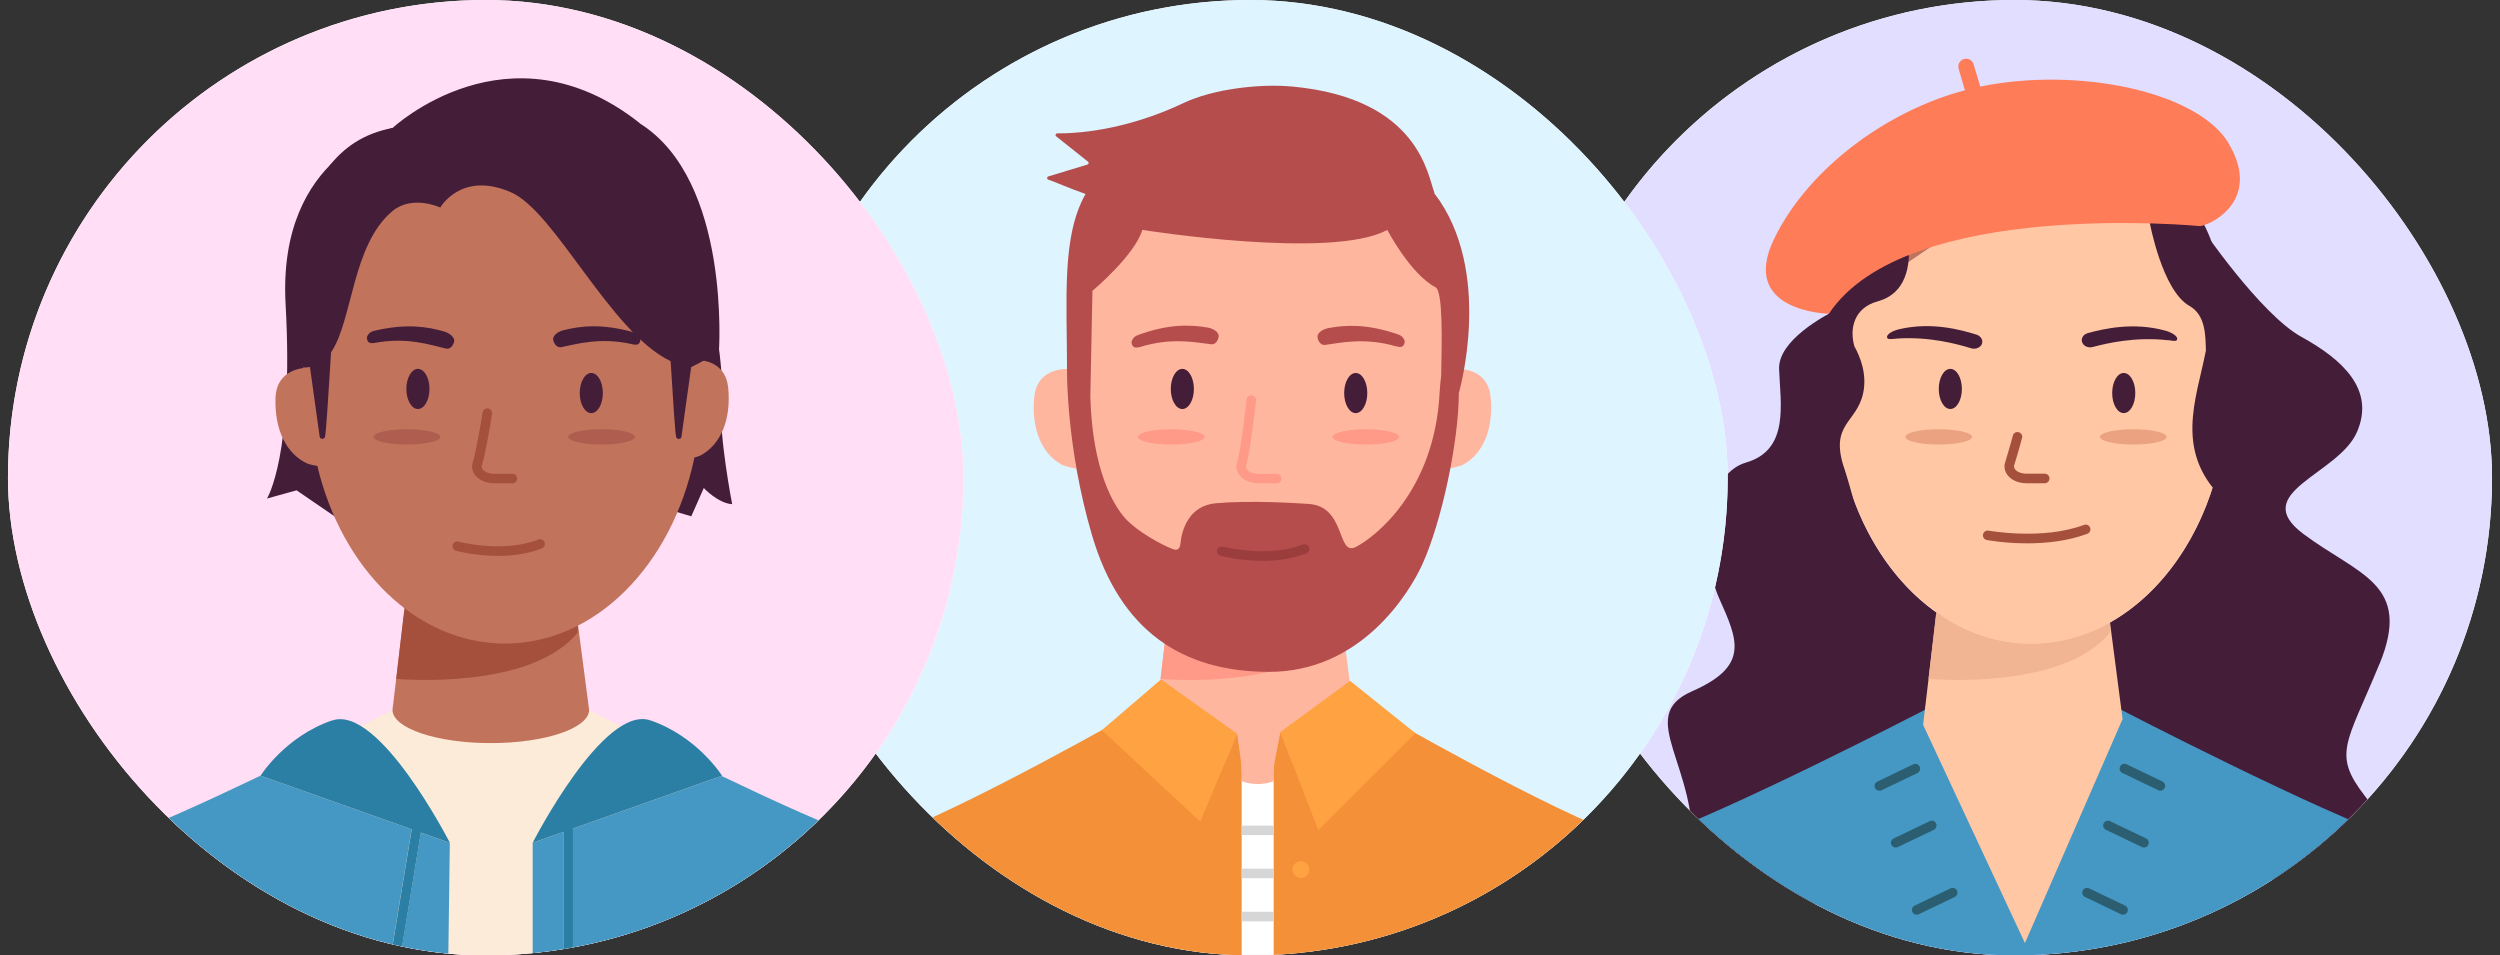 <svg width="157" height="60" viewBox="0 0 157 60" fill="none" xmlns="http://www.w3.org/2000/svg">
<rect x="0" y="0" width="157" height="60" fill="#333333" stroke="none"/>
<g clip-path="url(#clip0_3711_87229)">
<rect x="96.5" width="60" height="60" rx="30" fill="white"/>
<circle cx="126.5" cy="30" r="30" fill="#E1DEFF"/>
<path d="M149.437 41.693C151.501 36.653 148.147 36.137 144.655 33.533C141.163 30.929 146.851 29.813 148.015 27.137C149.179 24.461 147.109 22.577 144.529 21.155C141.943 19.733 138.187 14.201 138.187 14.201L138.019 14.123C139.969 18.035 139.885 22.505 139.855 23.171C140.479 23.207 141.643 23.465 141.787 24.941C141.979 26.963 141.301 28.517 140.041 29.189C140.041 29.189 139.801 29.297 139.291 29.399C137.725 35.783 133.063 40.421 127.549 40.421C122.035 40.421 117.367 35.783 115.807 29.387V29.429C115.189 29.321 114.919 29.189 114.919 29.189C113.659 28.517 112.981 26.963 113.173 24.941C113.323 23.345 114.679 23.171 115.243 23.165C115.231 22.793 115.201 21.287 115.489 19.367C114.535 19.835 111.673 21.383 111.727 23.165C111.799 25.307 112.411 28.247 109.657 29.045C106.903 29.843 106.807 34.973 107.965 37.577C109.123 40.181 109.903 41.819 106.267 43.409C102.631 44.999 106.675 48.023 106.285 53.831C105.895 59.639 111.193 57.065 121.741 55.127C132.289 53.189 139.867 55.775 145.555 55.127C151.237 54.479 150.595 52.679 148.525 50.003C146.455 47.327 147.361 46.733 149.431 41.693H149.437Z" fill="#441D39"/>
<path d="M129.308 10.049L138.026 14.123C136.388 10.841 133.316 7.949 127.556 8.027C118.688 7.901 116.186 14.819 115.496 19.367C115.688 19.271 115.808 19.217 115.808 19.217L129.308 10.043V10.049Z" fill="#C1735C"/>
<path d="M150.601 52.68C145.633 51.006 133.219 44.58 133.219 44.58H120.877C120.877 44.58 108.469 51.006 103.495 52.68C98.527 54.354 98.527 62.838 98.527 62.838H155.575C155.575 62.838 155.575 54.354 150.607 52.68H150.601Z" fill="#4598C4"/>
<path d="M132.458 38.711H121.58L120.77 45.515L127.166 59.225L133.298 45.155L132.458 38.711Z" fill="#FFC7A4"/>
<path d="M121.597 38.447L121.111 42.635C121.111 42.635 129.541 43.409 132.511 39.713V39.083C130.993 39.941 129.319 40.421 127.549 40.421C125.389 40.421 123.361 39.701 121.597 38.447Z" fill="#F2B594"/>
<path d="M141.793 24.942C141.655 23.466 140.485 23.208 139.861 23.172C139.885 22.506 139.975 18.036 138.025 14.124L129.307 10.05L115.807 19.224C115.807 19.224 115.687 19.278 115.495 19.374C115.201 21.294 115.231 22.8 115.249 23.172C114.685 23.172 113.329 23.352 113.179 24.948C112.987 26.97 113.665 28.524 114.925 29.196C114.925 29.196 115.195 29.328 115.813 29.436V29.394C116.761 33.282 118.861 36.516 121.603 38.454C123.367 39.708 125.395 40.428 127.555 40.428C129.319 40.428 130.999 39.948 132.517 39.09C135.739 37.272 138.235 33.744 139.297 29.406C139.813 29.304 140.047 29.196 140.047 29.196C141.307 28.524 141.985 26.97 141.793 24.948V24.942Z" fill="#FFC7A4"/>
<path d="M119.084 21.264C121.142 21.12 122.894 21.6 123.782 21.87C124.052 21.954 124.334 21.846 124.448 21.636C124.568 21.39 124.418 21.108 124.118 21.012C123.11 20.7 121.286 20.202 119.264 20.676C118.952 20.748 118.394 20.982 118.526 21.24C118.604 21.33 118.814 21.288 119.084 21.27V21.264Z" fill="#441D39"/>
<path d="M136.141 21.366C134.089 21.138 132.325 21.552 131.425 21.792C131.155 21.864 130.873 21.75 130.771 21.528C130.657 21.276 130.819 20.994 131.125 20.916C132.145 20.64 133.987 20.214 135.991 20.766C136.297 20.85 136.849 21.108 136.705 21.36C136.621 21.45 136.417 21.396 136.147 21.36L136.141 21.366Z" fill="#441D39"/>
<path d="M133.371 25.943C133.771 25.943 134.097 25.379 134.097 24.683C134.097 23.987 133.771 23.423 133.371 23.423C132.97 23.423 132.645 23.987 132.645 24.683C132.645 25.379 132.97 25.943 133.371 25.943Z" fill="#441D39"/>
<path d="M122.48 25.685C122.881 25.685 123.206 25.121 123.206 24.425C123.206 23.729 122.881 23.165 122.48 23.165C122.079 23.165 121.754 23.729 121.754 24.425C121.754 25.121 122.079 25.685 122.48 25.685Z" fill="#441D39"/>
<path d="M128.407 30.347H127.261C126.751 30.347 126.301 30.149 126.061 29.819C125.887 29.585 125.839 29.309 125.923 29.039C126.187 28.181 126.409 27.359 126.409 27.353C126.451 27.191 126.613 27.101 126.775 27.143C126.937 27.185 127.033 27.353 126.985 27.509C126.985 27.509 126.763 28.343 126.493 29.213C126.469 29.303 126.481 29.381 126.541 29.465C126.667 29.639 126.949 29.747 127.261 29.747H128.407C128.575 29.747 128.707 29.879 128.707 30.047C128.707 30.215 128.575 30.347 128.407 30.347Z" fill="#A5503C"/>
<path d="M127.31 34.122C125.912 34.122 124.85 33.93 124.772 33.912C124.61 33.882 124.502 33.726 124.532 33.564C124.562 33.402 124.718 33.294 124.88 33.324C124.91 33.324 128.258 33.942 130.874 32.964C131.03 32.904 131.204 32.982 131.258 33.138C131.318 33.294 131.234 33.468 131.084 33.522C129.83 33.99 128.456 34.122 127.304 34.122H127.31Z" fill="#A5503C"/>
<path d="M133.969 27.917C135.125 27.917 136.063 27.702 136.063 27.437C136.063 27.172 135.125 26.957 133.969 26.957C132.813 26.957 131.875 27.172 131.875 27.437C131.875 27.702 132.813 27.917 133.969 27.917Z" fill="#EAA281"/>
<path d="M121.754 27.917C122.911 27.917 123.848 27.702 123.848 27.437C123.848 27.172 122.911 26.957 121.754 26.957C120.598 26.957 119.66 27.172 119.66 27.437C119.66 27.702 120.598 27.917 121.754 27.917Z" fill="#EAA281"/>
<path d="M114.812 19.763L114.848 20.045L113.144 21.815L111.836 25.685C111.836 25.685 113.366 30.647 115.544 33.725C117.716 36.809 116.726 32.153 115.808 29.381C114.89 26.609 116.606 26.573 117.008 24.683C117.26 23.489 116.816 22.391 116.456 21.749C116.138 20.651 116.42 19.331 117.926 18.923C121.454 17.957 119.144 12.107 119.144 12.107C117.116 13.409 115.352 18.665 114.818 19.757L114.812 19.763Z" fill="#441D39"/>
<path d="M141.824 21.816L140.576 21.912C140.066 19.277 138.944 14.082 137.93 13.541C136.562 12.816 135.008 13.998 135.008 13.998C135.008 13.998 135.788 18.252 137.498 19.212C138.512 19.782 138.506 21.066 138.53 22.014C137.942 25.079 136.418 28.488 139.856 31.566C143.606 34.919 144.416 25.944 144.416 25.944L141.824 21.816Z" fill="#441D39"/>
<path d="M139.952 8.988C138.014 5.766 130.562 4.17 124.358 5.436L123.944 4.038C123.866 3.78 123.596 3.63 123.332 3.708C123.074 3.786 122.924 4.056 123.002 4.32L123.398 5.67C118.604 6.924 113.612 10.494 111.422 14.982C109.166 19.602 114.854 19.704 114.854 19.704C119.696 12.402 138.188 14.202 138.188 14.202C139.262 13.974 141.944 12.312 139.946 8.994L139.952 8.988Z" fill="#FF7C59"/>
<path d="M118.022 49.656C117.908 49.656 117.8 49.596 117.752 49.488C117.68 49.338 117.746 49.158 117.89 49.086L120.152 48C120.302 47.928 120.482 47.994 120.554 48.144C120.626 48.294 120.56 48.474 120.416 48.546L118.154 49.632C118.112 49.65 118.07 49.662 118.022 49.662V49.656Z" fill="#2A5E70"/>
<path d="M119.053 53.225C118.939 53.225 118.831 53.165 118.783 53.057C118.711 52.907 118.777 52.727 118.921 52.655L121.183 51.569C121.333 51.497 121.513 51.563 121.585 51.707C121.657 51.851 121.591 52.037 121.447 52.109L119.185 53.195C119.143 53.213 119.101 53.225 119.053 53.225Z" fill="#2A5E70"/>
<path d="M120.368 57.444C120.254 57.444 120.146 57.384 120.098 57.276C120.026 57.126 120.092 56.946 120.236 56.874L122.498 55.788C122.648 55.716 122.828 55.782 122.9 55.926C122.972 56.076 122.906 56.256 122.762 56.328L120.5 57.414C120.458 57.432 120.416 57.444 120.368 57.444Z" fill="#2A5E70"/>
<path d="M135.674 49.656C135.632 49.656 135.584 49.644 135.542 49.626L133.28 48.54C133.13 48.468 133.07 48.288 133.142 48.138C133.214 47.988 133.394 47.922 133.544 47.994L135.806 49.08C135.956 49.152 136.016 49.332 135.944 49.482C135.89 49.59 135.788 49.65 135.674 49.65V49.656Z" fill="#2A5E70"/>
<path d="M134.642 53.225C134.6 53.225 134.552 53.213 134.51 53.195L132.248 52.109C132.098 52.037 132.038 51.857 132.11 51.707C132.182 51.557 132.362 51.497 132.512 51.569L134.774 52.655C134.924 52.727 134.984 52.907 134.912 53.057C134.858 53.165 134.756 53.225 134.642 53.225Z" fill="#2A5E70"/>
<path d="M133.328 57.444C133.286 57.444 133.238 57.432 133.196 57.414L130.934 56.328C130.784 56.256 130.724 56.076 130.796 55.926C130.868 55.776 131.048 55.716 131.198 55.788L133.46 56.874C133.61 56.946 133.67 57.126 133.598 57.276C133.544 57.384 133.442 57.444 133.328 57.444Z" fill="#2A5E70"/>
</g>
<g clip-path="url(#clip1_3711_87229)">
<rect x="48.5" width="60" height="60" rx="30" fill="white"/>
<circle cx="78.5" cy="30" r="30" fill="#DEF4FF"/>
<path d="M91.296 23.178C91.296 23.178 93.421 22.92 93.612 24.942C93.805 26.964 93.126 28.518 91.867 29.19C91.867 29.19 91.597 29.322 90.978 29.43L91.296 23.184V23.178Z" fill="#FFB69F"/>
<path d="M67.266 23.178C67.266 23.178 65.142 22.92 64.95 24.942C64.758 26.964 65.436 28.518 66.696 29.19C66.696 29.19 66.966 29.322 67.584 29.43L67.266 23.184V23.178Z" fill="#FFB69F"/>
<path d="M50.299 62.838C50.299 62.838 50.299 54.354 55.267 52.68C60.235 51.006 71.461 44.58 71.461 44.58H79.057V62.838H50.299Z" fill="#F49037"/>
<path d="M107.346 62.838C107.346 62.838 107.346 54.354 102.378 52.68C97.41 51.006 86.304 44.58 86.304 44.58H78.588V62.838H107.346Z" fill="#F49037"/>
<path d="M73.35 38.712L72.648 44.58H84.996L84.228 38.712H73.35Z" fill="#FFB69F"/>
<path d="M78.822 48.091C82.232 48.091 84.996 46.89 84.996 45.409C84.996 43.927 82.232 42.727 78.822 42.727C75.413 42.727 72.648 43.927 72.648 45.409C72.648 46.89 75.413 48.091 78.822 48.091Z" fill="#FFB69F"/>
<path d="M72.883 42.636C72.883 42.636 81.313 43.41 84.283 39.714V35.466L73.597 36.492L72.883 42.636Z" fill="#FF9988"/>
<path d="M79.328 40.416C86.124 40.416 91.633 33.373 91.633 24.684C91.633 15.996 86.124 8.952 79.328 8.952C72.531 8.952 67.022 15.996 67.022 24.684C67.022 33.373 72.531 40.416 79.328 40.416Z" fill="#FFB69F"/>
<path d="M90.073 12.12C90.073 12.12 90.085 12.091 90.073 12.072C89.665 11.095 89.167 6.18 81.163 5.436C79.111 5.244 76.177 5.586 74.317 6.474C71.767 7.686 68.917 8.382 66.397 8.376C66.289 8.376 66.247 8.52 66.343 8.574L68.311 10.14C68.389 10.182 68.383 10.296 68.299 10.332L65.827 11.082C65.737 11.118 65.737 11.251 65.827 11.28C66.229 11.412 67.249 11.863 68.173 12.181C66.661 14.857 67.009 18.703 67.009 23.323C67.009 23.323 66.961 28.11 68.575 33.6C70.339 39.6 74.209 42.175 79.663 42.193C85.471 42.217 88.501 37.236 89.311 35.467C90.547 32.755 91.609 27.715 91.615 24.684C91.615 24.684 93.847 17.029 90.061 12.12H90.073ZM85.141 34.35C83.941 34.962 84.547 31.776 82.159 31.645C81.361 31.596 78.649 31.41 76.369 31.602C74.635 31.753 74.215 33.312 74.137 34.105C74.101 34.447 73.981 34.602 73.657 34.483C72.937 34.218 71.407 33.367 70.687 32.575C69.943 31.759 68.599 29.556 68.473 24.907L68.605 18.265C68.605 18.265 71.275 16.026 71.737 14.437C71.737 14.437 83.665 16.345 87.121 14.437C87.121 14.437 88.567 17.203 90.145 18.037C90.631 18.288 90.547 21.445 90.505 23.622C90.463 23.916 90.427 24.253 90.409 24.648C90.091 30.87 86.329 33.745 85.135 34.356L85.141 34.35Z" fill="#B54D4D"/>
<path d="M85.14 25.944C85.541 25.944 85.866 25.38 85.866 24.684C85.866 23.988 85.541 23.424 85.14 23.424C84.739 23.424 84.414 23.988 84.414 24.684C84.414 25.38 84.739 25.944 85.14 25.944Z" fill="#441D39"/>
<path d="M74.251 25.686C74.652 25.686 74.977 25.122 74.977 24.426C74.977 23.73 74.652 23.166 74.251 23.166C73.85 23.166 73.525 23.73 73.525 24.426C73.525 25.122 73.85 25.686 74.251 25.686Z" fill="#441D39"/>
<path d="M80.173 30.348H79.027C78.517 30.348 78.067 30.15 77.827 29.82C77.653 29.586 77.605 29.31 77.689 29.04C77.947 28.212 78.283 25.122 78.283 25.092C78.301 24.924 78.445 24.81 78.613 24.828C78.775 24.846 78.895 24.996 78.877 25.158C78.865 25.29 78.529 28.332 78.259 29.22C78.235 29.31 78.247 29.388 78.307 29.472C78.433 29.64 78.715 29.754 79.027 29.754H80.173C80.341 29.754 80.473 29.886 80.473 30.054C80.473 30.222 80.341 30.354 80.173 30.354V30.348Z" fill="#FF9988"/>
<path d="M85.778 27.918C86.934 27.918 87.872 27.703 87.872 27.438C87.872 27.173 86.934 26.958 85.778 26.958C84.621 26.958 83.684 27.173 83.684 27.438C83.684 27.703 84.621 27.918 85.778 27.918Z" fill="#FF9988"/>
<path d="M73.555 27.918C74.711 27.918 75.649 27.703 75.649 27.438C75.649 27.173 74.711 26.958 73.555 26.958C72.398 26.958 71.461 27.173 71.461 27.438C71.461 27.703 72.398 27.918 73.555 27.918Z" fill="#FF9988"/>
<path d="M87.685 21.755C85.687 21.167 84.157 21.539 83.227 21.659C82.831 21.707 82.747 21.221 82.747 21.221C82.669 20.891 83.113 20.663 83.425 20.603C84.475 20.411 85.819 20.315 87.811 21.005C88.195 21.137 88.219 21.461 88.219 21.461C88.177 21.821 87.949 21.827 87.685 21.749V21.755Z" fill="#B54D4D"/>
<path d="M71.599 21.792C73.585 21.168 75.121 21.516 76.051 21.618C76.447 21.66 76.525 21.174 76.525 21.174C76.597 20.844 76.147 20.622 75.835 20.568C74.779 20.394 73.435 20.316 71.461 21.042C71.077 21.18 71.059 21.504 71.059 21.504C71.107 21.864 71.335 21.864 71.593 21.786L71.599 21.792Z" fill="#B54D4D"/>
<path d="M79.262 35.22C77.846 35.22 76.718 34.92 76.646 34.902C76.484 34.86 76.394 34.692 76.436 34.536C76.478 34.38 76.646 34.284 76.802 34.326C76.832 34.332 79.592 35.064 81.818 34.194C81.974 34.134 82.148 34.212 82.208 34.362C82.268 34.518 82.19 34.692 82.04 34.752C81.122 35.112 80.138 35.226 79.268 35.226L79.262 35.22Z" fill="#9B3D3D"/>
<path d="M72.913 42.666L77.689 46.074L75.379 51.606L69.199 45.852L72.913 42.666Z" fill="#FFA242"/>
<path d="M77.689 46.074L77.977 48.12L76.891 47.982L77.689 46.074Z" fill="#F49037"/>
<path d="M80.412 45.966L79.992 48.12L81.168 47.922L80.412 45.966Z" fill="#F49037"/>
<path d="M80.412 45.966L84.786 42.756L88.884 46.044L82.788 52.134L80.412 45.966Z" fill="#FFA242"/>
<path d="M79.987 48.906H77.977V62.832H79.987V48.906Z" fill="white"/>
<path d="M77.936 47.832L77.978 49.056C77.978 49.056 78.914 49.464 79.988 49.056L80.018 47.946L77.93 47.826L77.936 47.832Z" fill="#FFB69F"/>
<path d="M79.987 51.846H77.977V52.446H79.987V51.846Z" fill="#D6D6D6"/>
<path d="M79.987 54.552H77.977V55.152H79.987V54.552Z" fill="#D6D6D6"/>
<path d="M79.987 57.258H77.977V57.858H79.987V57.258Z" fill="#D6D6D6"/>
<path d="M79.987 59.964H77.977V60.564H79.987V59.964Z" fill="#D6D6D6"/>
<path d="M81.696 55.134C81.988 55.134 82.224 54.898 82.224 54.606C82.224 54.315 81.988 54.078 81.696 54.078C81.404 54.078 81.168 54.315 81.168 54.606C81.168 54.898 81.404 55.134 81.696 55.134Z" fill="#FFA242"/>
<path d="M81.696 61.026C81.988 61.026 82.224 60.789 82.224 60.498C82.224 60.206 81.988 59.97 81.696 59.97C81.404 59.97 81.168 60.206 81.168 60.498C81.168 60.789 81.404 61.026 81.696 61.026Z" fill="#FFA242"/>
</g>
<g clip-path="url(#clip2_3711_87229)">
<rect x="0.5" width="60" height="60" rx="30" fill="white"/>
<circle cx="30.5" cy="30" r="30" fill="#FFDEF6"/>
<path d="M24.65 8.04C24.65 8.04 17.408 9.606 17.936 19.116C18.464 28.626 16.766 31.308 16.766 31.308L18.626 30.792L24.644 34.914L40.868 31.668L43.412 32.424L44.198 30.648C44.198 30.648 45.092 31.608 45.98 31.662C45.98 31.662 45.152 27.39 45.308 25.482C45.638 21.486 43.718 15.672 43.718 15.672L24.638 8.04H24.65Z" fill="#441D39"/>
<path d="M54.373 52.68C50.281 51.306 41.155 46.71 38.053 45.126C37.813 45.006 37.615 44.898 37.453 44.82C37.165 44.67 36.997 44.586 36.997 44.586H24.655C24.655 44.586 24.492 44.67 24.198 44.82C24.037 44.904 23.833 45.006 23.599 45.126C23.142 45.36 22.561 45.654 21.883 45.996C17.929 47.988 10.771 51.51 7.279 52.68C2.311 54.354 2.311 62.838 2.311 62.838H59.341C59.341 62.838 59.341 54.354 54.373 52.68Z" fill="#FDEBD9"/>
<path d="M36.222 38.711H25.35L24.648 44.579C24.648 45.731 27.414 46.667 30.822 46.667C34.23 46.667 36.996 45.731 36.996 44.579L36.228 38.711H36.222Z" fill="#C1735C"/>
<path d="M20.604 18.359C20.604 18.359 21 15.131 23.736 14.531C23.736 14.531 42.978 14.531 39.12 14.531C39.12 14.531 41.622 14.531 42.144 18.131C42.222 18.671 43.02 24.209 42.972 26.387C42.942 27.785 43.488 27.047 43.488 27.047C43.488 27.047 44.076 24.815 44.172 21.887C44.352 16.307 43.626 6.713 31.86 6.713C20.094 6.713 19.008 13.775 19.008 22.883L19.44 27.365C19.458 27.545 19.608 27.677 19.788 27.677C20.13 27.677 20.598 18.359 20.598 18.359H20.604Z" fill="#C1735C"/>
<path d="M41.736 17.195C41.965 17.195 42.15 17.01 42.15 16.781C42.15 16.552 41.965 16.367 41.736 16.367C41.508 16.367 41.322 16.552 41.322 16.781C41.322 17.01 41.508 17.195 41.736 17.195Z" fill="#FF9988"/>
<path d="M24.883 42.635C24.883 42.635 33.313 43.409 36.283 39.713V35.465L25.597 36.491L24.883 42.635Z" fill="#A5503C"/>
<path fill-rule="evenodd" clip-rule="evenodd" d="M31.71 40.416C37.416 40.416 42.215 35.459 43.608 28.735C43.867 28.665 43.986 28.607 43.986 28.607C45.246 27.936 45.924 26.385 45.732 24.366C45.599 22.973 44.547 22.663 43.907 22.606C43.102 14.924 37.948 9 31.71 9C25.344 9 20.106 15.171 19.469 23.084C19.169 23.078 17.369 23.122 17.303 24.984C17.231 27.015 18.006 28.519 19.302 29.112C19.302 29.112 19.496 29.192 19.929 29.26C21.458 35.716 26.154 40.416 31.71 40.416Z" fill="#C1735C"/>
<path d="M37.134 25.943C37.535 25.943 37.86 25.379 37.86 24.683C37.86 23.987 37.535 23.423 37.134 23.423C36.733 23.423 36.408 23.987 36.408 24.683C36.408 25.379 36.733 25.943 37.134 25.943Z" fill="#441D39"/>
<path d="M26.245 25.685C26.646 25.685 26.971 25.121 26.971 24.425C26.971 23.729 26.646 23.165 26.245 23.165C25.845 23.165 25.52 23.729 25.52 24.425C25.52 25.121 25.845 25.685 26.245 25.685Z" fill="#441D39"/>
<path d="M32.173 30.347H31.027C30.517 30.347 30.067 30.149 29.827 29.825C29.653 29.591 29.605 29.315 29.689 29.045C29.947 28.205 30.301 25.925 30.307 25.901C30.331 25.739 30.487 25.631 30.649 25.649C30.811 25.673 30.925 25.829 30.901 25.991C30.889 26.087 30.535 28.343 30.265 29.219C30.241 29.303 30.253 29.387 30.313 29.471C30.439 29.645 30.721 29.753 31.033 29.753H32.179C32.347 29.753 32.479 29.885 32.479 30.053C32.479 30.221 32.347 30.353 32.179 30.353L32.173 30.347Z" fill="#A5503C"/>
<path d="M37.778 27.917C38.934 27.917 39.872 27.702 39.872 27.437C39.872 27.172 38.934 26.957 37.778 26.957C36.621 26.957 35.684 27.172 35.684 27.437C35.684 27.702 36.621 27.917 37.778 27.917Z" fill="#AF5D4E"/>
<path d="M25.555 27.917C26.711 27.917 27.649 27.702 27.649 27.437C27.649 27.172 26.711 26.957 25.555 26.957C24.398 26.957 23.461 27.172 23.461 27.437C23.461 27.702 24.398 27.917 25.555 27.917Z" fill="#AF5D4E"/>
<path d="M39.714 21.618C37.686 21.156 36.18 21.618 35.262 21.798C34.872 21.876 34.752 21.39 34.752 21.39C34.656 21.066 35.082 20.808 35.394 20.736C36.432 20.478 37.764 20.298 39.792 20.868C40.182 20.976 40.224 21.3 40.224 21.3C40.2 21.66 39.978 21.684 39.714 21.618Z" fill="#441D39"/>
<path d="M23.539 21.533C25.585 21.149 27.073 21.677 27.985 21.887C28.375 21.977 28.507 21.503 28.507 21.503C28.615 21.185 28.201 20.909 27.895 20.819C26.869 20.525 25.543 20.291 23.491 20.777C23.095 20.873 23.041 21.191 23.041 21.191C23.047 21.551 23.269 21.581 23.539 21.533Z" fill="#441D39"/>
<path d="M31.26 34.908C29.838 34.908 28.716 34.608 28.638 34.59C28.476 34.548 28.386 34.38 28.428 34.224C28.47 34.062 28.638 33.972 28.794 34.014C28.824 34.02 31.584 34.752 33.81 33.882C33.966 33.822 34.14 33.9 34.2 34.05C34.26 34.206 34.182 34.38 34.032 34.44C33.114 34.8 32.13 34.914 31.26 34.914V34.908Z" fill="#A5503C"/>
<path d="M40.177 7.734C31.945 1.224 24.649 8.04 24.649 8.04C17.431 9.36 18.457 20.016 18.631 21.156C18.805 22.29 19.027 23.076 19.027 23.076C19.183 23.082 19.327 23.076 19.465 23.046L20.077 27.438C20.119 27.594 20.353 27.606 20.407 27.438C20.461 27.378 20.629 24.81 20.791 22.128C22.159 20.106 22.099 15.372 24.649 13.254C25.897 12.216 27.649 13.032 27.649 13.032C27.649 13.032 28.957 10.722 32.071 12.066C34.873 13.272 38.317 20.874 42.115 22.68C42.265 25.152 42.415 27.384 42.463 27.444C42.517 27.612 42.751 27.6 42.793 27.444L43.405 23.058L45.145 22.152C45.145 22.152 45.931 11.328 40.165 7.74L40.177 7.734Z" fill="#441D39"/>
<path d="M54.373 52.681C52.213 51.955 48.649 50.329 45.307 48.727L35.983 52.033V60.955H35.383V52.243L33.451 52.927V62.833H59.341C59.341 62.833 59.341 54.349 54.373 52.675V52.681Z" fill="#4598C4"/>
<path d="M40.843 45.24C37.891 44.226 33.451 52.926 33.451 52.926L35.383 52.242V60.954H35.983V52.032L45.307 48.726L45.343 48.714C45.343 48.714 43.801 46.254 40.849 45.24H40.843Z" fill="#2B7FA5"/>
<path d="M26.425 52.283L25.039 60.713L24.445 60.617L25.849 52.079L16.357 48.713C13.009 50.321 9.433 51.953 7.267 52.679C2.299 54.353 2.299 62.837 2.299 62.837H28.117L28.249 52.931L26.425 52.283Z" fill="#4598C4"/>
<path d="M20.857 45.24C17.911 46.248 16.369 48.702 16.363 48.714L25.855 52.08L24.451 60.618L25.045 60.714L26.431 52.284L28.255 52.932C28.255 52.932 23.809 44.232 20.863 45.246L20.857 45.24Z" fill="#2B7FA5"/>
</g>
<defs>
<clipPath id="clip0_3711_87229">
<rect x="96.5" width="60" height="60" rx="30" fill="white"/>
</clipPath>
<clipPath id="clip1_3711_87229">
<rect x="48.5" width="60" height="60" rx="30" fill="white"/>
</clipPath>
<clipPath id="clip2_3711_87229">
<rect x="0.5" width="60" height="60" rx="30" fill="white"/>
</clipPath>
</defs>
</svg>
